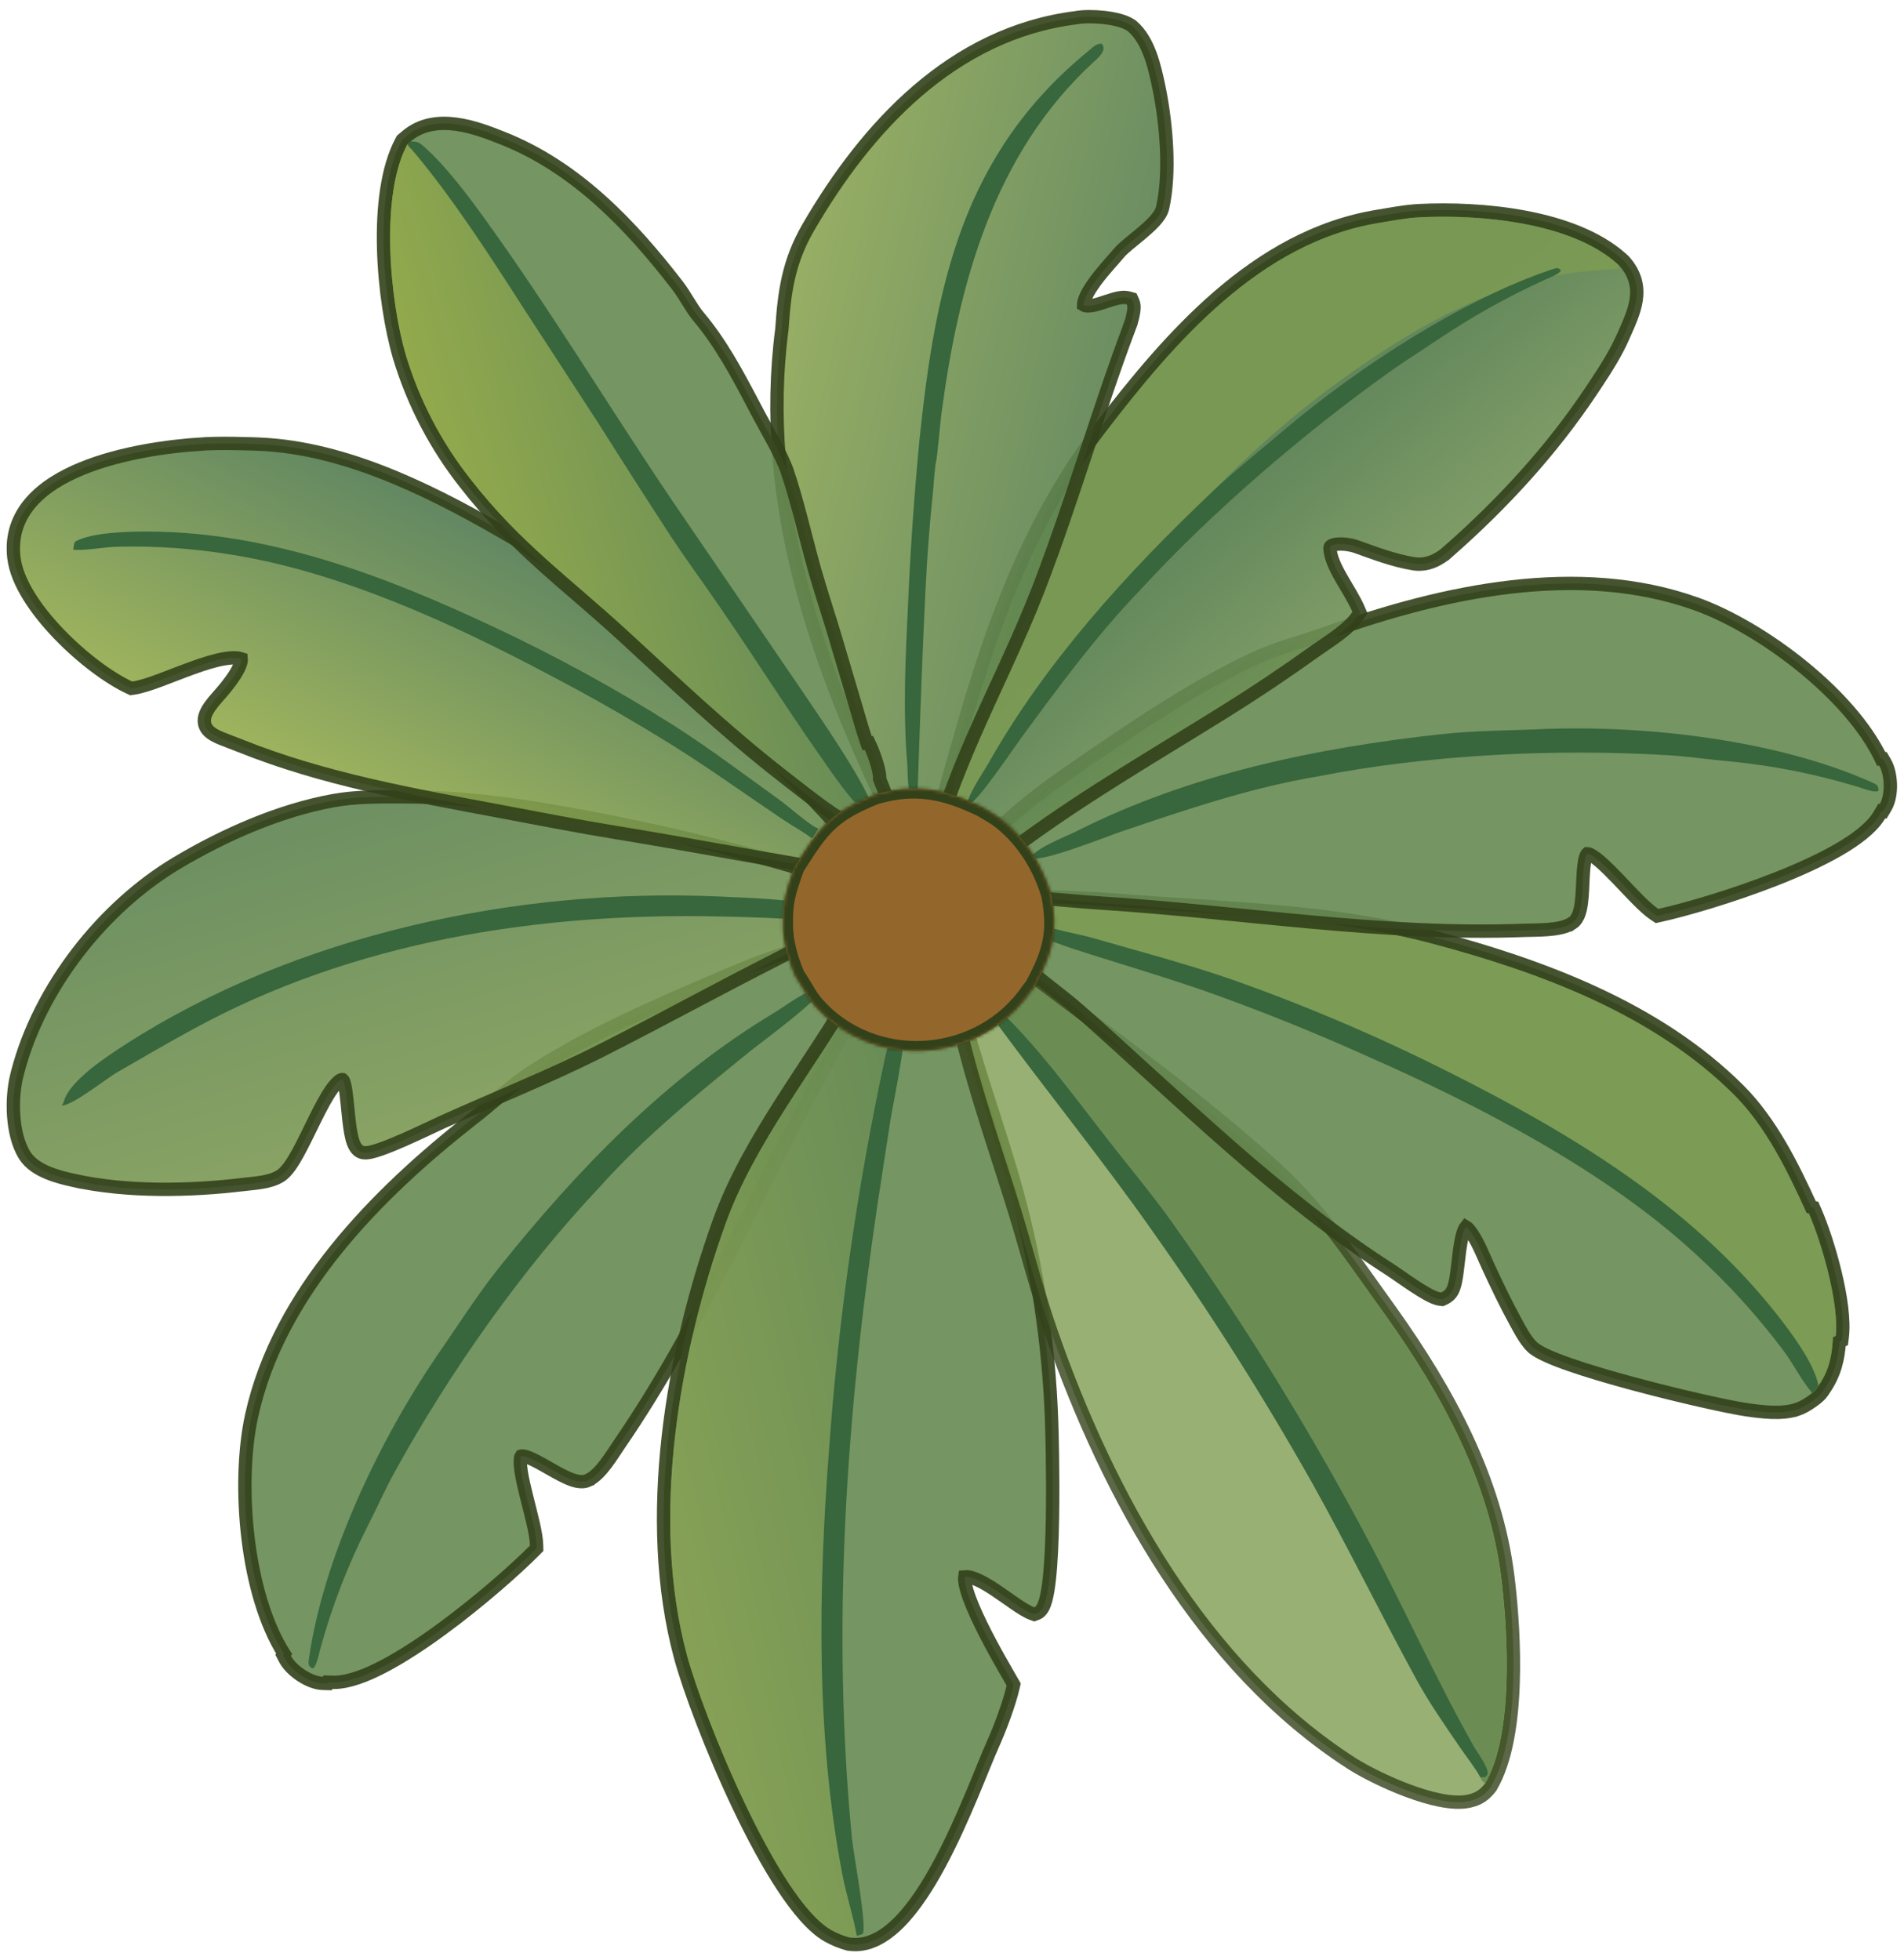 <svg width="571" height="588" viewBox="0 0 571 588" fill="none" xmlns="http://www.w3.org/2000/svg">
<path opacity="0.9" d="M141.297 335.893C113.111 358.03 83.616 387.692 75.492 424.501C73.207 434.858 72.794 448.523 74.435 461.792C76.003 474.473 79.48 487.038 85.201 496.087L84.91 496.494L85.476 497.584C86.441 499.442 88.309 501.215 90.261 502.511C92.204 503.8 94.599 504.864 96.792 504.924L98.178 504.963L98.328 504.593C98.965 504.624 99.603 504.636 100.243 504.625C104.495 504.593 109.735 502.61 115.163 499.757C120.661 496.866 126.626 492.934 132.408 488.7C143.968 480.236 154.978 470.439 160.347 465.005L160.94 464.405L160.924 463.562C160.889 461.692 160.437 459.29 159.869 456.799C159.296 454.287 158.554 451.48 157.892 448.823C157.221 446.128 156.625 443.562 156.296 441.386C155.951 439.104 155.967 437.638 156.21 436.925C156.244 436.823 156.275 436.769 156.291 436.746C156.38 436.718 156.698 436.672 157.387 436.843C158.81 437.196 160.735 438.18 163.006 439.456C165.159 440.667 167.592 442.123 169.723 443.108C170.799 443.606 171.903 444.035 172.95 444.259C173.967 444.476 175.188 444.556 176.319 444.048L176.319 444.046C178.437 443.095 180.331 440.916 181.819 438.933C183.336 436.909 184.806 434.547 185.787 433.119C209.881 398.04 226.539 358.309 246.67 321.414C251.094 313.307 254.962 305.078 259.654 297.394L260.391 296.187L259.5 295.09C256.348 291.208 253.259 287.273 250.237 283.287L249.47 282.277L248.229 282.539C236.524 285.013 227.378 288.534 216.552 293.18C197.539 301.342 178.003 309.679 160.323 320.939L160.322 320.938C156.893 323.123 153.657 325.713 150.538 328.31C147.388 330.933 144.395 333.533 141.32 335.874L141.309 335.883L141.297 335.893Z" fill="#668A51" stroke="#32411A" stroke-width="4"/>
<path d="M130.851 406.92C113.838 432.004 97.1 466.852 92.686 497.233C92.466 498.747 92.236 499.641 93.671 500.458C94.865 500.295 95.655 496.003 96.027 494.677C99.501 481.939 104.261 469.583 110.228 457.804C112.91 452.577 115.44 446.837 118.237 441.748C134.741 411.714 156.618 380.593 180.033 355.837C193.453 340.829 209.511 327.839 225.114 315.192C228.947 312.086 245.893 299.835 246.325 296.639L245.86 296.268C242.145 296.7 235.667 301.676 232.108 303.815C199.731 323.267 172.964 351.004 149.565 380.343C142.884 388.72 137.007 398.13 130.851 406.92Z" fill="#38663D"/>
<path opacity="0.9" d="M257.97 296.068C263.122 297.453 265.915 298.033 271.066 298.763C276.512 298.665 279.949 298.608 285.263 297.842L287.061 297.583L287.49 299.348C289.796 308.797 292.876 318.646 296.046 328.561C299.208 338.452 302.464 348.421 305.083 358.016L305.084 358.021C311.043 380.046 314.487 402.673 315.348 425.477C315.465 428.347 315.86 442.098 315.63 455.359C315.515 461.983 315.243 468.538 314.694 473.567C314.421 476.07 314.071 478.276 313.61 479.948C313.382 480.778 313.103 481.566 312.743 482.217C312.417 482.807 311.837 483.63 310.844 483.985L310.164 484.229L309.486 483.981C307.96 483.425 306.103 482.22 304.273 480.961C302.337 479.628 300.35 478.175 298.259 476.795C296.185 475.427 294.199 474.263 292.438 473.575C291.076 473.044 290.067 472.882 289.342 472.956C289.316 473.125 289.298 473.362 289.309 473.688C289.338 474.55 289.558 475.71 289.98 477.143C290.822 479.994 292.347 483.541 294.13 487.203C297.69 494.514 302.097 501.927 303.611 504.597L303.994 505.271L303.822 506.027C302.67 511.092 299.808 518.642 297.718 523.286C294.698 529.991 288.982 545.693 281.803 559.056C278.197 565.767 274.124 572.092 269.679 576.575C265.266 581.025 260.13 584.005 254.491 583.124L254.379 583.106L254.27 583.076C252.162 582.496 250.132 581.662 248.227 580.591L248.209 580.581C243.759 578.019 239.145 572.501 234.713 565.748C230.228 558.915 225.748 550.529 221.637 541.902C213.422 524.664 206.578 506.243 204.07 496.919C192.957 455.603 201.591 405.673 215.704 366.404C220.18 353.95 227.039 342.15 234.321 330.721C241.648 319.222 249.331 308.201 255.714 297.009L256.479 295.668L257.97 296.068Z" fill="#668A51" stroke="#32411A" stroke-width="4"/>
<path opacity="0.8" d="M257.451 298C262.731 299.418 265.607 300.013 270.942 300.765L271.019 300.833C273.451 304.679 268.013 329.924 267.055 335.813L263.145 361.26C253.79 424.53 249.306 487.96 255.533 551.805C255.93 555.872 260.073 577.891 258.725 580.099L256.94 580.632C255.947 581.018 255.87 581.004 254.8 581.148C252.848 580.611 250.97 579.839 249.206 578.848C233.172 569.616 210.937 514.747 206.002 496.399C195.039 455.647 203.537 406.172 217.586 367.081C226.383 342.604 244.625 320.49 257.451 298Z" fill="url(#paint0_linear_3033_255)"/>
<path d="M271.019 300.833C273.451 304.679 268.013 329.924 267.055 335.813L263.145 361.26C253.79 424.53 249.306 487.96 255.533 551.805C255.93 555.872 260.073 577.891 258.725 580.099L256.94 580.632C255.866 574.606 253.873 568.669 252.699 562.623C244.64 521.094 245.415 476.613 248.633 434.647C251.466 395.364 257.037 356.328 265.304 317.821C266.278 313.408 268.209 305.783 270.067 301.442C270.384 301.237 270.701 301.035 271.019 300.833Z" fill="#38663D"/>
<path opacity="0.8" d="M310.324 293.405C334.522 311.729 359.411 329.476 382.056 350L383.342 351.183C395.649 362.659 404.356 375.491 413.792 388.705L415.757 391.444L417.387 393.724C434.159 417.36 448.577 443.535 452.213 473.105L452.402 474.7C453.345 482.873 454.151 493.959 453.782 504.868C453.392 516.415 451.679 528.124 447.135 535.899L447.066 536.017L446.982 536.123C446.171 537.159 445.333 538.041 444.292 538.74C443.241 539.446 442.086 539.898 440.721 540.218H440.72C438.176 540.813 435.093 540.592 431.951 539.977C428.769 539.354 425.334 538.287 421.995 537.032C415.746 534.683 409.655 531.604 405.929 529.3L405.216 528.85C360.452 499.988 332.416 448.571 315.378 399.95C311.078 387.676 308.067 375.6 304.344 363.485C298.892 345.752 292.308 327.339 288.053 309.105L287.665 307.447L289.241 306.801C291.725 305.782 294.077 304.508 296.596 303.191L298.835 301.693C302.321 298.99 304.545 296.854 307.678 293.61L308.91 292.335L310.324 293.405Z" fill="#7F9C51" stroke="#32411A" stroke-width="4"/>
<path opacity="0.9" d="M309.117 295C333.377 313.372 358.154 331.036 380.713 351.482C394.375 363.862 403.518 377.882 414.134 392.614C431.528 416.751 446.536 443.326 450.228 473.35C452.251 489.797 453.96 520.258 445.408 534.89C444.366 534.21 444.424 534.138 443.915 533.041C443.146 531.318 439.075 525.908 437.803 524.038C433.292 517.39 428.691 510.879 424.825 503.807C414.113 484.222 404.406 464.275 393.51 444.786C378.953 418.959 363.076 393.899 345.945 369.703C330.917 348.262 313.96 327.395 298.446 306.269C298.241 305.992 298.008 305.404 297.622 304.912L300.008 303.316C303.627 300.513 305.931 298.298 309.117 295Z" fill="#668A51"/>
<path d="M297.622 304.912L300.008 303.316C311.971 314.571 324.057 331.542 334.256 344.417C339.55 351.099 345.552 358.424 350.515 365.284C372.951 396.667 393.226 429.542 411.201 463.677C421.554 483.34 430.906 504.193 441.86 523.607C443.016 525.651 446.167 529.739 446.198 532.005C445.524 533.208 445.415 533.096 443.915 533.041C443.146 531.318 439.075 525.908 437.803 524.038C433.292 517.39 428.691 510.879 424.825 503.807C414.113 484.222 404.406 464.275 393.51 444.786C378.953 418.959 363.076 393.899 345.945 369.703C330.917 348.262 313.96 327.396 298.446 306.269C298.241 305.992 298.008 305.404 297.622 304.912Z" fill="#38663D"/>
<path opacity="0.9" d="M312.947 269C320.672 269.111 328.496 269.532 336.196 270.13C366.73 272.5 399.636 273.06 429.701 281.044C462.317 289.707 496.828 302.414 521.483 327.01L521.486 327.013C531.189 336.732 537.672 350.031 543.178 362.097L543.874 362.221L544.304 363.2C546.306 367.763 548.638 374.73 550.324 381.733C551.995 388.673 553.108 395.949 552.479 401.011L552.341 402.125L551.607 402.455C551.287 407.392 550.274 412.066 546.983 416.807C546.63 417.346 546.356 417.77 546.02 418.155C545.675 418.549 545.279 418.887 544.774 419.327L544.729 419.367L544.681 419.404C543.101 420.62 541.208 421.969 539.006 422.729L539.005 422.728C536.619 423.552 533.831 423.708 531.225 423.615C528.592 423.521 525.966 423.164 523.855 422.861C518.659 422.119 504.018 418.868 490.068 415.121C483.079 413.244 476.21 411.228 470.74 409.321C468.008 408.369 465.591 407.431 463.669 406.54C461.83 405.688 460.178 404.761 459.228 403.752V403.751C457.161 401.555 455.688 398.593 454.468 396.375L454.467 396.373C451.568 391.092 449.002 385.702 446.496 380.298V380.296C444.849 376.736 443.532 373.262 441.608 370.294L441.607 370.292C441.25 369.74 440.849 369.157 440.41 368.676C440.079 368.313 439.811 368.102 439.617 367.991C439.552 368.071 439.471 368.184 439.38 368.343C439.156 368.732 438.93 369.28 438.714 370.001C438.28 371.447 437.964 373.31 437.693 375.353C437.559 376.364 437.44 377.394 437.322 378.418C437.205 379.435 437.088 380.45 436.964 381.402C436.723 383.241 436.427 385.083 435.932 386.368C435.674 387.037 435.346 387.692 434.808 388.27C434.268 388.848 433.638 389.216 432.996 389.515L432.497 389.746L431.95 389.689C430.805 389.572 429.426 388.921 428.219 388.267C426.913 387.559 425.45 386.642 424.027 385.704C422.599 384.763 421.178 383.778 419.957 382.929C418.715 382.065 417.717 381.368 417.078 380.958C382.831 359.003 353.946 329.903 323.9 303.301C321.196 300.906 318.276 298.629 315.313 296.307C312.371 294 309.388 291.649 306.655 289.168L305.739 288.336L306.075 287.145C306.785 284.627 307.696 282.442 308.669 280.183C308.955 278.799 309.576 277.292 309.954 276.284C310.306 275.163 310.472 274.627 310.584 274.083C310.694 273.548 310.761 272.965 310.853 271.761V271.753L310.854 271.745L310.901 271.175L310.923 270.86L311.056 268.973L312.947 269Z" fill="#668A51" stroke="#32411A" stroke-width="4"/>
<path opacity="0.8" d="M312.918 271C320.592 271.11 328.371 271.528 336.041 272.124C366.751 274.508 399.355 275.055 429.187 282.977C461.733 291.621 495.807 304.22 520.071 328.426C529.741 338.112 536.18 351.535 541.796 363.884L542.473 364.004C546.366 372.873 551.657 391.409 550.495 400.764L550.108 400.938C550.064 399.913 550.149 397.599 549.76 396.915C549.726 403.96 549.452 409.743 545.34 415.666C544.547 416.876 544.554 416.866 543.46 417.82C539.786 413.41 538.146 409.534 534.82 405.077C526.969 394.601 518.137 384.901 508.443 376.1C481.267 351.008 443.417 331.547 409.821 316.723C394.96 310.034 379.846 303.912 364.516 298.375C350.492 293.347 335.904 289.147 321.709 284.56C318.045 283.377 314.282 281.732 310.591 280.777C310.813 279.537 311.401 278.132 311.849 276.929C312.553 274.685 312.662 274.334 312.847 271.913L312.895 271.342L312.918 271Z" fill="#7F9C51"/>
<path d="M311.849 276.929C313.564 278.412 323.935 280.27 327.185 281.204C341.018 285.178 356.022 289.157 369.571 293.857C391.747 301.701 413.403 310.943 434.407 321.529C470.767 339.777 506.782 361.375 532.482 393.764C536.734 399.127 544.253 409.049 545.34 415.666C544.547 416.876 544.554 416.866 543.46 417.82C539.786 413.41 538.146 409.534 534.82 405.077C526.969 394.601 518.137 384.901 508.443 376.1C481.267 351.009 443.417 331.547 409.821 316.723C394.96 310.034 379.846 303.912 364.516 298.375C350.492 293.347 335.904 289.147 321.709 284.56C318.045 283.377 314.282 281.732 310.591 280.777C310.813 279.537 311.401 278.132 311.849 276.929Z" fill="#38663D"/>
<path opacity="0.9" d="M398.775 189.522C432.543 177.512 473.372 168.412 508.832 181.198C518.809 184.796 530.584 191.744 540.926 200.216C550.811 208.313 559.578 217.963 564.174 227.632L564.674 227.603L565.293 228.663C566.349 230.471 566.85 232.997 566.903 235.34C566.956 237.671 566.576 240.264 565.456 242.15L564.749 243.343L564.356 243.272C564.043 243.828 563.712 244.374 563.361 244.908C561.064 248.486 556.589 251.858 551.278 254.924C545.898 258.029 539.388 260.972 532.722 263.601C519.392 268.856 505.23 272.933 497.769 274.571L496.944 274.752L496.24 274.288C494.678 273.26 492.888 271.595 491.086 269.785C489.268 267.959 487.29 265.833 485.397 263.854C483.477 261.848 481.625 259.974 479.962 258.534C478.216 257.023 476.968 256.255 476.235 256.079C476.131 256.054 476.069 256.051 476.041 256.052C475.97 256.113 475.762 256.357 475.538 257.031C475.077 258.423 474.88 260.575 474.747 263.177C474.621 265.644 474.552 268.479 474.248 270.807C474.094 271.982 473.868 273.144 473.498 274.149C473.139 275.125 472.554 276.2 471.521 276.885L471.52 276.884C469.584 278.167 466.73 278.605 464.259 278.804C461.738 279.006 458.956 278.988 457.225 279.055C414.7 280.695 372.212 273.564 330.268 270.885C321.051 270.296 312.028 269.173 303.025 269.037L301.612 269.016L301.16 267.677C299.561 262.938 297.883 258.226 296.127 253.542L295.682 252.354L296.566 251.445C304.908 242.87 312.769 237.017 322.479 230.344C339.531 218.627 357.012 206.561 375.973 197.624V197.623C379.65 195.89 383.569 194.537 387.43 193.287C391.33 192.025 395.126 190.882 398.747 189.532L398.761 189.527L398.775 189.522Z" fill="#668A51" stroke="#32411A" stroke-width="4"/>
<path d="M464.407 218.616C494.701 217.626 533.102 222.081 561.146 234.572C562.544 235.194 563.422 235.477 563.347 237.127C562.571 238.049 558.521 236.426 557.202 236.032C544.576 232.168 531.587 229.594 518.442 228.35C512.59 227.827 506.387 226.901 500.59 226.548C466.383 224.465 428.389 226.345 394.954 232.924C375.099 236.256 355.542 242.897 336.517 249.337C331.845 250.919 312.438 258.705 309.505 257.364L309.44 256.773C311.788 253.863 319.455 251.043 323.163 249.175C356.898 232.187 394.643 224.366 431.943 220.248C442.594 219.072 453.688 219.128 464.407 218.616Z" fill="#38663D"/>
<path opacity="0.9" d="M425.549 63.181C434.777 62.71 446.455 63.081 457.613 65.224C468.378 67.291 478.905 71.054 486.22 77.529L486.918 78.164L486.981 78.224L487.04 78.289C490.473 82.118 491.263 86.036 490.687 89.942C490.142 93.638 488.35 97.362 486.854 100.789L486.854 100.79C484.634 105.868 481.616 110.603 478.642 115.095L477.372 117.005C465.307 135.147 450.529 151.175 434.244 165.486L434.243 165.485C431.716 167.759 428.268 169.638 424.285 169.145L423.896 169.091C417.958 168.132 411.968 165.831 406.561 163.895C405.423 163.487 403.049 163.042 401.092 163.221C400.105 163.311 399.478 163.539 399.158 163.775C398.991 163.898 398.86 164.037 398.851 164.408L398.854 164.583V164.584C399.01 167.131 400.332 170.014 402.149 173.223C403.866 176.255 406.095 179.676 407.417 182.739L407.847 183.736L407.246 184.64C405.771 186.857 403.491 188.822 401.22 190.525C398.99 192.197 396.409 193.866 394.541 195.192C385.65 201.578 376.557 207.674 367.268 213.466H367.267C347.25 225.938 326.541 237.943 307.588 251.766L305.759 253.109C304.546 254.006 303.374 255.07 302.082 256.219C300.824 257.337 299.461 258.529 297.994 259.523L296.753 260.365L295.598 259.409C292.656 256.976 290.904 255.506 287.672 253.828V253.827C287.167 253.565 286.107 253.071 284.985 252.53C284.444 252.269 283.9 252.003 283.443 251.768C283.127 251.605 282.767 251.412 282.475 251.228L282.269 251.142L281.384 250.769L281.122 249.845C280.992 249.387 280.993 248.91 281.005 248.589C281.019 248.218 281.063 247.803 281.123 247.37C281.244 246.501 281.451 245.428 281.71 244.239C282.23 241.855 282.992 238.873 283.8 235.868C285.413 229.871 287.259 223.613 287.792 221.709L288.669 218.605C297.798 186.568 309.232 155.462 329.905 128.474C350.624 101.43 376.712 70.839 413.188 64.894H413.189C417.055 64.265 421.37 63.394 425.549 63.181Z" fill="url(#paint1_linear_3033_255)" stroke="#32411A" stroke-width="4"/>
<path opacity="0.8" d="M283.419 249.456L283.046 249.299C282.404 247.032 288.625 226.153 289.718 222.248C298.978 189.183 310.39 157.239 331.493 129.69C352.264 102.578 377.916 72.67 413.51 66.868C417.485 66.222 421.618 65.383 425.651 65.178C443.869 64.249 471.694 66.652 485.551 79.624L485.366 80.599C482.707 80.929 479.518 80.963 476.709 81.229C470.262 81.826 463.888 83.019 457.664 84.791C438.397 90.365 421.901 100.115 405.546 111.562C363.352 141.098 331.821 181.632 303.226 223.889C297.354 232.57 291.998 241.238 285.49 249.455L285.008 249.39C284.079 249.269 284.144 249.138 283.419 249.456Z" fill="#7F9C51"/>
<path d="M386.366 127.91C408.243 109.615 438.669 89.822 465.246 80.866C466.571 80.419 467.352 80.074 468.075 81.1C467.938 82.103 464.184 83.504 463.025 84.04C451.89 89.12 441.096 95.179 430.813 102.122C426.25 105.23 421.238 108.305 416.795 111.483C390.582 130.237 363.444 153.562 341.886 177.02C328.813 190.608 317.52 205.992 306.525 220.945C303.825 224.617 293.182 240.595 290.387 241.51L290.06 241.196C290.419 238.092 294.744 231.933 296.599 228.653C313.469 198.824 337.62 172.108 363.191 147.856C370.492 140.931 378.701 134.479 386.366 127.91Z" fill="#38663D"/>
<path opacity="0.9" d="M119.387 239C140.421 238.982 157.697 241.634 178.129 245.549C192.679 248.337 206.985 251.524 221.315 255.353C225.858 256.563 230.391 257.815 234.91 259.108L239.426 260.416L239.433 260.418L239.44 260.42C243.603 261.674 247.159 262.953 251.2 263.977L252.834 264.391L252.703 266.071C252.539 268.179 252.397 270.288 252.278 272.398C252.281 272.856 252.277 273.832 252.282 274.56C252.289 275.488 252.312 276.185 252.345 276.41L252.563 277.905L251.187 278.524C245.175 281.227 239.455 284.378 233.441 287.429L233.44 287.43C224.602 291.91 215.839 296.538 207.059 301.175C198.283 305.809 189.49 310.451 180.616 314.947C164.855 322.934 148.378 329.465 132.47 336.652C130.797 337.408 125.781 339.848 121.041 341.927C118.64 342.98 116.216 343.983 114.181 344.694C113.165 345.049 112.208 345.345 111.377 345.536C110.622 345.71 109.708 345.863 108.908 345.73C107.603 345.514 106.849 344.533 106.45 343.825C106.024 343.068 105.726 342.141 105.499 341.215C105.04 339.343 104.749 336.937 104.504 334.583C104.252 332.166 104.049 329.794 103.773 327.777C103.637 326.777 103.489 325.922 103.323 325.242C103.147 324.518 102.989 324.171 102.917 324.061L102.914 324.057C102.844 323.949 102.767 323.867 102.707 323.821C102.698 323.814 102.69 323.81 102.684 323.806C102.566 323.798 102.274 323.827 101.73 324.23C101.117 324.686 100.396 325.466 99.58 326.596C97.953 328.849 96.26 332.057 94.522 335.56C92.817 338.994 91.066 342.721 89.401 345.763C88.564 347.293 87.715 348.711 86.866 349.884C86.041 351.023 85.103 352.087 84.047 352.747C82.369 353.795 80.357 354.308 78.519 354.618C76.712 354.923 74.727 355.078 73.316 355.249L73.315 355.248C57.234 357.217 38.246 357.632 22.162 354.081V354.082C19.94 353.592 17.021 352.904 14.318 351.778C11.737 350.703 9.069 349.115 7.469 346.642L7.317 346.399C5.339 343.129 4.386 338.823 4.098 334.636C3.808 330.421 4.176 326.106 5.018 322.684L5.323 321.479C11.937 296.219 30.845 272.098 53.09 258.836C67.134 250.463 83.717 243.086 100.048 240.136C106.521 238.966 113.089 239.005 119.387 239Z" fill="url(#paint2_linear_3033_255)" stroke="#32411A" stroke-width="4"/>
<path d="M250.366 276.7C248.593 276.409 244.241 276.335 242.13 276.131C233.517 275.297 224.558 275.089 215.921 274.896C161.409 273.678 105.962 282.33 57.672 308.826C50.21 312.866 42.806 317.217 35.467 321.442C31.52 323.715 22.248 331.313 18.538 331.658C18.788 331.227 19.012 330.824 19.15 330.342C20.942 324.067 32.19 316.773 37.647 313.259C88.832 280.318 154.782 266.312 215.131 268.886C226.868 269.387 238.773 269.825 250.278 272.339C250.288 273.27 250.251 275.914 250.366 276.7Z" fill="#38663D"/>
<path opacity="0.9" d="M322.674 5.312C324.734 4.922 327.944 4.902 330.979 5.23C332.541 5.4 334.122 5.668 335.542 6.053C336.843 6.405 338.138 6.89 339.163 7.573L339.365 7.713L339.431 7.76L339.491 7.812C342.103 10.03 343.786 13.204 344.962 16.395C346.144 19.603 346.888 23.04 347.493 25.924L347.696 26.916C349.772 37.312 351.059 51.949 348.64 62.394C348.3 63.857 347.252 65.238 346.204 66.383C345.099 67.589 343.72 68.818 342.354 69.971C341.044 71.077 339.506 72.309 338.385 73.246C337.156 74.273 336.263 75.078 335.784 75.654V75.655C334.11 77.668 331.207 80.706 328.676 84.092C327.434 85.753 326.38 87.376 325.708 88.832C325.179 89.978 324.97 90.843 324.958 91.458C325.26 91.649 325.67 91.762 326.278 91.765C327.237 91.769 328.43 91.498 329.844 91.064C331.08 90.685 332.809 90.066 334.088 89.708C335.298 89.37 336.828 89.029 338.212 89.325L338.487 89.394L339.386 89.647L339.769 90.498C340.104 91.245 340.096 92.087 340.062 92.628C340.022 93.255 339.91 93.928 339.778 94.549C339.517 95.786 339.13 97.031 338.875 97.707L338.876 97.708C333.963 110.735 329.608 124.003 325.206 137.306C321.084 149.763 316.923 162.249 312.243 174.52L311.3 176.971C305.468 192.007 298.082 206.737 291.753 221.322L291.754 221.323C289.799 225.832 287.932 230.377 286.153 234.957L286.152 234.96C285.109 237.636 283.707 241.85 282.206 244.595L281.966 245.034L281.546 245.309C280.66 245.889 279.769 246.067 278.991 246.111C278.409 246.144 277.615 246.097 277.181 246.085C274.681 246.332 272.191 246.667 269.714 247.089L268.236 247.34L267.58 245.993C245.167 199.99 227.687 150.712 234.487 98.706C235.224 87.51 236.465 78.435 242.418 68.179C259.79 38.251 285.581 9.969 322.674 5.312Z" fill="url(#paint3_linear_3033_255)" stroke="#32411A" stroke-width="4"/>
<path d="M326.71 15.048C327.879 14.05 328.829 13.044 330.384 13.102C332.148 14.992 329.29 17.428 327.896 18.654C297.9 46.329 287.454 85.266 282.276 124.476C281.955 126.901 281.059 137.929 280.601 138.999C280.393 140.827 280.174 142.622 280.034 144.458C280.071 145.302 279.477 150.635 279.367 151.86C278.793 157.809 278.322 163.768 277.949 169.733C276.756 190.961 276.068 212.143 275.323 233.383C275.222 236.262 275.367 237.937 274.449 240.768C271.876 238.905 272.316 231.877 272.076 228.957C270.752 212.927 271.554 197.049 272.333 180.968C273.039 164.806 274.155 148.665 275.68 132.559C280.543 85.69 288.524 46.112 326.71 15.048Z" fill="#38663D"/>
<path opacity="0.9" d="M59.817 133.237C64.778 132.814 75.208 133.02 80.137 133.359C106.231 135.154 132.234 148.742 153.97 161.48C158.11 163.907 163.141 167.694 167.056 170.314L167.073 170.326L167.091 170.339C169.5 172.026 172.096 173.577 174.78 175.258C177.428 176.915 180.125 178.677 182.554 180.7C191.342 188.022 199.747 195.937 207.993 203.87L216.194 211.789L216.244 211.836L216.29 211.887C217.821 213.581 219.697 215.241 221.675 217.012C223.611 218.745 225.644 220.585 227.292 222.521C230.782 226.624 234.699 230.604 238.668 234.631C242.617 238.638 246.622 242.695 250.188 246.875L251.16 248.015L250.341 249.268C248.045 252.778 247.047 254.728 245.657 258.65L245.065 260.32L243.337 259.934C242.563 259.761 241.801 259.624 241.019 259.494L238.576 259.094C221.745 256.228 205.081 253.073 188.306 250.299L184.948 249.749C173.268 247.852 161.688 245.568 150.132 243.401L150.131 243.4C124.122 238.516 97.075 233.756 72.176 223.747C71.088 223.31 70.067 222.924 69.111 222.562C68.165 222.205 67.265 221.865 66.46 221.533C64.943 220.907 63.378 220.165 62.384 219.046C61.836 218.429 61.433 217.672 61.31 216.766C61.189 215.884 61.355 215.023 61.667 214.217C62.264 212.672 63.544 210.951 65.34 208.952H65.341C66.51 207.651 68.776 205.057 70.449 202.413C71.291 201.082 71.912 199.847 72.2 198.831C72.366 198.245 72.386 197.86 72.359 197.613C71.205 197.229 69.446 197.198 67.028 197.631C64.267 198.125 61.059 199.142 57.722 200.348C54.327 201.574 51.108 202.877 47.967 204.042C44.967 205.154 42.095 206.12 39.911 206.401L39.34 206.475L38.816 206.232C32.579 203.348 24.4 197.193 17.593 190.096C14.175 186.533 11.055 182.682 8.676 178.821C6.309 174.98 4.604 171.012 4.162 167.234C3.377 160.515 5.493 154.993 9.362 150.571C13.178 146.211 18.653 142.961 24.604 140.527C36.486 135.667 50.885 133.814 59.817 133.238V133.237Z" fill="url(#paint4_linear_3033_255)" stroke="#32411A" stroke-width="4"/>
<path d="M245.452 248.5C243.494 248.119 236.568 241.957 234.154 240.217C223.881 232.811 212.967 224.597 202.347 217.782C184.86 206.71 166.688 196.758 147.942 187.988C115.542 172.765 81.014 159.602 44.633 159.443C38.611 159.419 27.657 159.615 22.489 162.463C22.084 163.669 22.087 163.659 22.023 164.934C27.071 165.078 30.644 164.104 35.536 163.98C47.052 163.712 58.566 164.545 69.926 166.462C102.063 171.611 136.112 187.206 164.638 202.38C177.348 209.02 189.803 216.145 201.971 223.736C213.077 230.701 223.917 238.506 234.811 245.83C237.622 247.721 240.807 249.429 243.475 251.463C244.212 250.634 244.864 249.463 245.452 248.5Z" fill="#38663D"/>
<path opacity="0.9" d="M121.865 40.924C126.246 37.156 131.612 36.572 136.68 37.239C141.722 37.904 146.753 39.843 150.744 41.44H150.745C172.811 50.182 189.313 67.64 203.231 85.708C204.372 87.188 205.439 88.946 206.425 90.537C207.444 92.182 208.38 93.658 209.341 94.799C216.167 102.909 220.885 111.79 225.628 120.784L227.669 124.644V124.645C230.165 129.34 233.341 134.562 235.518 139.853L235.939 140.911L235.953 140.947L235.966 140.984C239.073 150.119 241.39 160.402 243.912 169.526L244.279 170.841C245.889 176.518 247.698 182.009 249.445 187.695L250.247 190.335L250.248 190.34L256.832 212.533L256.833 212.535C257.179 213.706 257.892 216.221 258.647 218.701C259.024 219.935 259.402 221.134 259.741 222.12C259.841 222.411 259.934 222.672 260.019 222.901L260.595 222.852L261.186 224.124C261.605 225.028 262.342 226.945 262.92 228.836C263.21 229.786 263.476 230.779 263.639 231.669C263.72 232.114 263.783 232.566 263.804 232.995C263.814 233.203 263.816 233.44 263.797 233.689C263.956 234.141 264.152 234.624 264.371 235.149C264.647 235.809 264.971 236.56 265.234 237.279C265.498 237.999 265.748 238.805 265.848 239.617C265.948 240.434 265.915 241.398 265.463 242.326L265.188 242.893L264.637 243.198C263.93 243.591 263.446 243.839 262.704 244.169C261.958 244.548 260.97 245.086 259.987 245.474C259.032 245.919 257.997 246.572 256.875 247.226L255.885 247.803L254.887 247.24C248.076 243.402 240.077 236.924 234.11 232.269V232.268C217.451 219.27 202.338 204.871 186.95 190.743C169.419 174.648 154.593 164.288 139.485 144.89V144.889C130.63 133.642 123.958 120.837 119.815 107.135L119.812 107.127L119.811 107.12C117.332 98.687 115.359 86.505 115.044 74.496C114.731 62.564 116.043 50.419 120.44 42.305L120.62 41.972L120.91 41.727L121.865 40.924Z" fill="#668A51" stroke="#32411A" stroke-width="4"/>
<path d="M122.198 43.257C122.868 44.405 123.024 44.273 123.77 45.156C135.425 58.937 146.766 76.471 156.343 91.395L180.061 127.893C187.13 139.105 194.279 150.268 201.508 161.378C204.808 166.345 208.333 171.276 211.774 176.16C223.711 193.103 234.667 210.708 246.574 227.661C250.341 233.023 254.461 239.151 259.174 243.647C258.097 244.145 256.908 244.892 255.868 245.498C249.224 241.753 241.38 235.403 235.341 230.691C218.762 217.757 203.729 203.433 188.302 189.27C170.572 172.991 156.035 162.884 141.063 143.66C132.359 132.607 125.801 120.022 121.73 106.556C116.879 90.056 113.926 58.523 122.198 43.257Z" fill="url(#paint5_linear_3033_255)"/>
<path d="M122.198 43.257L123.153 42.453C125.325 42.343 125.973 42.931 127.548 44.341C133.774 49.915 140.412 58.741 145.342 65.578C165.22 93.147 182.831 122.406 201.853 150.559L239.453 205.643C245.105 214.093 258.738 233.444 261.826 242.373C260.958 242.811 260.074 243.301 259.174 243.647C254.461 239.151 250.341 233.023 246.574 227.661C234.667 210.708 223.711 193.103 211.774 176.16C208.333 171.276 204.808 166.345 201.508 161.378C194.279 150.268 187.13 139.105 180.061 127.893L156.343 91.395C146.767 76.471 135.425 58.937 123.77 45.156C123.024 44.273 122.868 44.405 122.198 43.257Z" fill="#38663D"/>
<mask id="path-26-inside-1_3033_255" fill="white">
<path d="M262.509 238.285C274.633 234.751 283.591 236.768 294.623 242.103L294.624 242.104C296.172 243.08 298.702 244.454 300.024 245.479C307.249 251.073 312.342 259.014 315.027 267.664L315.279 268.504C317.372 279.517 315.721 285.671 310.641 295.238L310.139 296.175C309.718 296.523 308.05 298.917 307.609 299.48C292.092 319.335 261.416 320.784 244.511 301.883C242.066 299.149 240.656 295.977 238.674 293.103L238.425 292.747C236.69 288.622 235.661 285.228 234.996 280.827C235.038 280.372 235.017 280.259 234.959 279.971L234.89 279.604L234.832 278.058C234.622 270.63 235.59 267.554 238.247 260.104C245.904 247.929 248.914 243.72 262.509 238.285ZM234.768 281.634C234.736 281.842 234.716 282.069 234.708 282.311C234.716 282.069 234.736 281.842 234.768 281.634Z"/>
</mask>
<path d="M262.509 238.285C274.633 234.751 283.591 236.768 294.623 242.103L294.624 242.104C296.172 243.08 298.702 244.454 300.024 245.479C307.249 251.073 312.342 259.014 315.027 267.664L315.279 268.504C317.372 279.517 315.721 285.671 310.641 295.238L310.139 296.175C309.718 296.523 308.05 298.917 307.609 299.48C292.092 319.335 261.416 320.784 244.511 301.883C242.066 299.149 240.656 295.977 238.674 293.103L238.425 292.747C236.69 288.622 235.661 285.228 234.996 280.827C235.038 280.372 235.017 280.259 234.959 279.971L234.89 279.604L234.832 278.058C234.622 270.63 235.59 267.554 238.247 260.104C245.904 247.929 248.914 243.72 262.509 238.285ZM234.768 281.634C234.736 281.842 234.716 282.069 234.708 282.311C234.716 282.069 234.736 281.842 234.768 281.634Z" fill="#93662B"/>
<path d="M262.509 238.285L261.669 235.405L261.53 235.446L261.395 235.499L262.509 238.285ZM294.623 242.103L296.744 239.981L296.386 239.622L295.929 239.402L294.623 242.103ZM294.624 242.104L292.503 244.225L292.74 244.462L293.023 244.641L294.624 242.104ZM300.024 245.479L298.188 247.85L298.188 247.85L300.024 245.479ZM315.027 267.664L317.901 266.802L317.897 266.788L317.892 266.775L315.027 267.664ZM315.279 268.504L318.227 267.944L318.198 267.791L318.153 267.642L315.279 268.504ZM310.641 295.238L313.285 296.655L313.29 296.645L310.641 295.238ZM310.139 296.175L312.054 298.484L312.506 298.109L312.783 297.592L310.139 296.175ZM307.609 299.48L305.246 297.633L305.246 297.633L307.609 299.48ZM244.511 301.883L242.274 303.883L242.275 303.883L244.511 301.883ZM238.674 293.103L241.144 291.4L241.137 291.39L241.131 291.381L238.674 293.103ZM238.425 292.747L235.659 293.91L235.784 294.206L235.968 294.468L238.425 292.747ZM234.996 280.827L232.008 280.555L231.976 280.916L232.03 281.275L234.996 280.827ZM234.959 279.971L232.011 280.529L232.014 280.544L232.017 280.56L234.959 279.971ZM234.89 279.604L231.892 279.716L231.9 279.941L231.942 280.163L234.89 279.604ZM234.832 278.058L231.833 278.142L231.834 278.156L231.834 278.169L234.832 278.058ZM238.247 260.104L235.708 258.507L235.532 258.786L235.421 259.097L238.247 260.104ZM234.768 281.634L237.734 282.084L231.802 281.183L234.768 281.634ZM234.708 282.311L231.71 282.212L237.706 282.409L234.708 282.311ZM262.509 238.285L263.348 241.165C274.541 237.903 282.714 239.677 293.317 244.803L294.623 242.103L295.929 239.402C284.468 233.86 274.726 231.599 261.669 235.405L262.509 238.285ZM294.623 242.103L292.502 244.224L292.503 244.225L294.624 242.104L296.745 239.982L296.744 239.981L294.623 242.103ZM294.624 242.104L293.023 244.641C293.834 245.152 294.946 245.795 295.867 246.347C296.87 246.948 297.687 247.463 298.188 247.85L300.024 245.479L301.861 243.107C301.039 242.47 299.93 241.786 298.95 241.199C297.889 240.564 296.962 240.031 296.225 239.566L294.624 242.104ZM300.024 245.479L298.188 247.85C304.867 253.023 309.636 260.417 312.162 268.554L315.027 267.664L317.892 266.775C315.048 257.612 309.631 249.124 301.861 243.107L300.024 245.479ZM315.027 267.664L312.154 268.526L312.406 269.366L315.279 268.504L318.153 267.642L317.901 266.802L315.027 267.664ZM315.279 268.504L312.332 269.064C313.33 274.315 313.399 278.21 312.703 281.85C312 285.525 310.48 289.144 307.991 293.831L310.641 295.238L313.29 296.645C315.882 291.765 317.727 287.524 318.596 282.977C319.473 278.394 319.321 273.706 318.227 267.944L315.279 268.504ZM310.641 295.238L307.996 293.821L307.495 294.758L310.139 296.175L312.783 297.592L313.285 296.655L310.641 295.238ZM310.139 296.175L308.224 293.866C307.968 294.077 307.76 294.314 307.662 294.427C307.532 294.577 307.398 294.742 307.272 294.902C307.019 295.224 306.734 295.605 306.466 295.968C305.878 296.767 305.434 297.392 305.246 297.633L307.609 299.48L309.973 301.328C310.226 301.005 310.837 300.151 311.297 299.526C311.554 299.177 311.793 298.859 311.984 298.616C312.081 298.494 312.15 298.41 312.193 298.36C312.268 298.274 312.204 298.359 312.054 298.484L310.139 296.175ZM307.609 299.48L305.246 297.633C290.849 316.054 262.374 317.355 246.747 299.883L244.511 301.883L242.275 303.883C260.459 324.214 293.335 322.617 309.973 301.328L307.609 299.48ZM244.511 301.883L246.747 299.883C245.712 298.725 244.862 297.438 243.984 295.99C243.148 294.611 242.201 292.933 241.144 291.4L238.674 293.103L236.204 294.806C237.129 296.146 237.878 297.491 238.853 299.101C239.787 300.641 240.865 302.306 242.274 303.883L244.511 301.883ZM238.674 293.103L241.131 291.381L240.882 291.026L238.425 292.747L235.968 294.468L236.217 294.824L238.674 293.103ZM238.425 292.747L241.19 291.584C239.537 287.652 238.585 284.498 237.962 280.379L234.996 280.827L232.03 281.275C232.737 285.957 233.843 289.591 235.659 293.91L238.425 292.747ZM234.996 280.827L237.984 281.1C238.009 280.823 238.03 280.504 238.009 280.157C237.988 279.801 237.926 279.508 237.901 279.382L234.959 279.971L232.017 280.56C232.021 280.577 232.024 280.591 232.026 280.604C232.029 280.617 232.03 280.626 232.032 280.633C232.033 280.64 232.034 280.644 232.034 280.645C232.034 280.646 232.034 280.645 232.033 280.641C232.032 280.633 232.029 280.616 232.027 280.592C232.025 280.58 232.024 280.568 232.023 280.555C232.022 280.542 232.021 280.528 232.02 280.515C232.019 280.489 232.018 280.467 232.018 280.451C232.018 280.436 232.018 280.428 232.018 280.429C232.018 280.431 232.018 280.442 232.016 280.463C232.015 280.485 232.012 280.514 232.008 280.555L234.996 280.827ZM234.959 279.971L237.907 279.413L237.837 279.046L234.89 279.604L231.942 280.163L232.011 280.529L234.959 279.971ZM234.89 279.604L237.888 279.493L237.83 277.946L234.832 278.058L231.834 278.169L231.892 279.716L234.89 279.604ZM234.832 278.058L237.831 277.973C237.73 274.416 237.915 272.036 238.401 269.701C238.9 267.306 239.734 264.865 241.073 261.112L238.247 260.104L235.421 259.097C234.103 262.793 233.124 265.615 232.527 268.477C231.918 271.4 231.724 274.272 231.833 278.142L234.832 278.058ZM238.247 260.104L240.787 261.702C244.653 255.554 247.13 251.789 250.222 248.837C253.241 245.956 256.998 243.719 263.622 241.071L262.509 238.285L261.395 235.499C254.424 238.286 249.879 240.871 246.08 244.497C242.355 248.052 239.498 252.48 235.708 258.507L238.247 260.104ZM234.768 281.634L231.802 281.183C231.75 281.524 231.721 281.869 231.71 282.212L234.708 282.311L237.706 282.409C237.711 282.269 237.722 282.161 237.734 282.084L234.768 281.634ZM234.708 282.311L237.706 282.409C237.711 282.269 237.722 282.161 237.734 282.084L234.768 281.634L231.802 281.183C231.75 281.524 231.721 281.869 231.71 282.212L234.708 282.311Z" fill="#32411A" mask="url(#path-26-inside-1_3033_255)"/>
<defs>
<linearGradient id="paint0_linear_3033_255" x1="299.442" y1="429.356" x2="196.226" y2="453.825" gradientUnits="userSpaceOnUse">
<stop stop-color="#658954"/>
<stop offset="1" stop-color="#8BA452"/>
</linearGradient>
<linearGradient id="paint1_linear_3033_255" x1="367.084" y1="143.34" x2="404.552" y2="187.134" gradientUnits="userSpaceOnUse">
<stop stop-color="#507949"/>
<stop offset="1" stop-color="#709156"/>
</linearGradient>
<linearGradient id="paint2_linear_3033_255" x1="109.538" y1="239.177" x2="138.148" y2="334.605" gradientUnits="userSpaceOnUse">
<stop stop-color="#5E8451"/>
<stop offset="1" stop-color="#7C9953"/>
</linearGradient>
<linearGradient id="paint3_linear_3033_255" x1="329.581" y1="132.564" x2="232.63" y2="109.925" gradientUnits="userSpaceOnUse">
<stop stop-color="#5C8251"/>
<stop offset="1" stop-color="#8BA553"/>
</linearGradient>
<linearGradient id="paint4_linear_3033_255" x1="108.533" y1="239.939" x2="148.833" y2="160.837" gradientUnits="userSpaceOnUse">
<stop stop-color="#93AB4C"/>
<stop offset="1" stop-color="#527B51"/>
</linearGradient>
<linearGradient id="paint5_linear_3033_255" x1="138.006" y1="159.773" x2="225.07" y2="133.82" gradientUnits="userSpaceOnUse">
<stop stop-color="#92A94C"/>
<stop offset="1" stop-color="#698D57"/>
</linearGradient>
</defs>
</svg>

